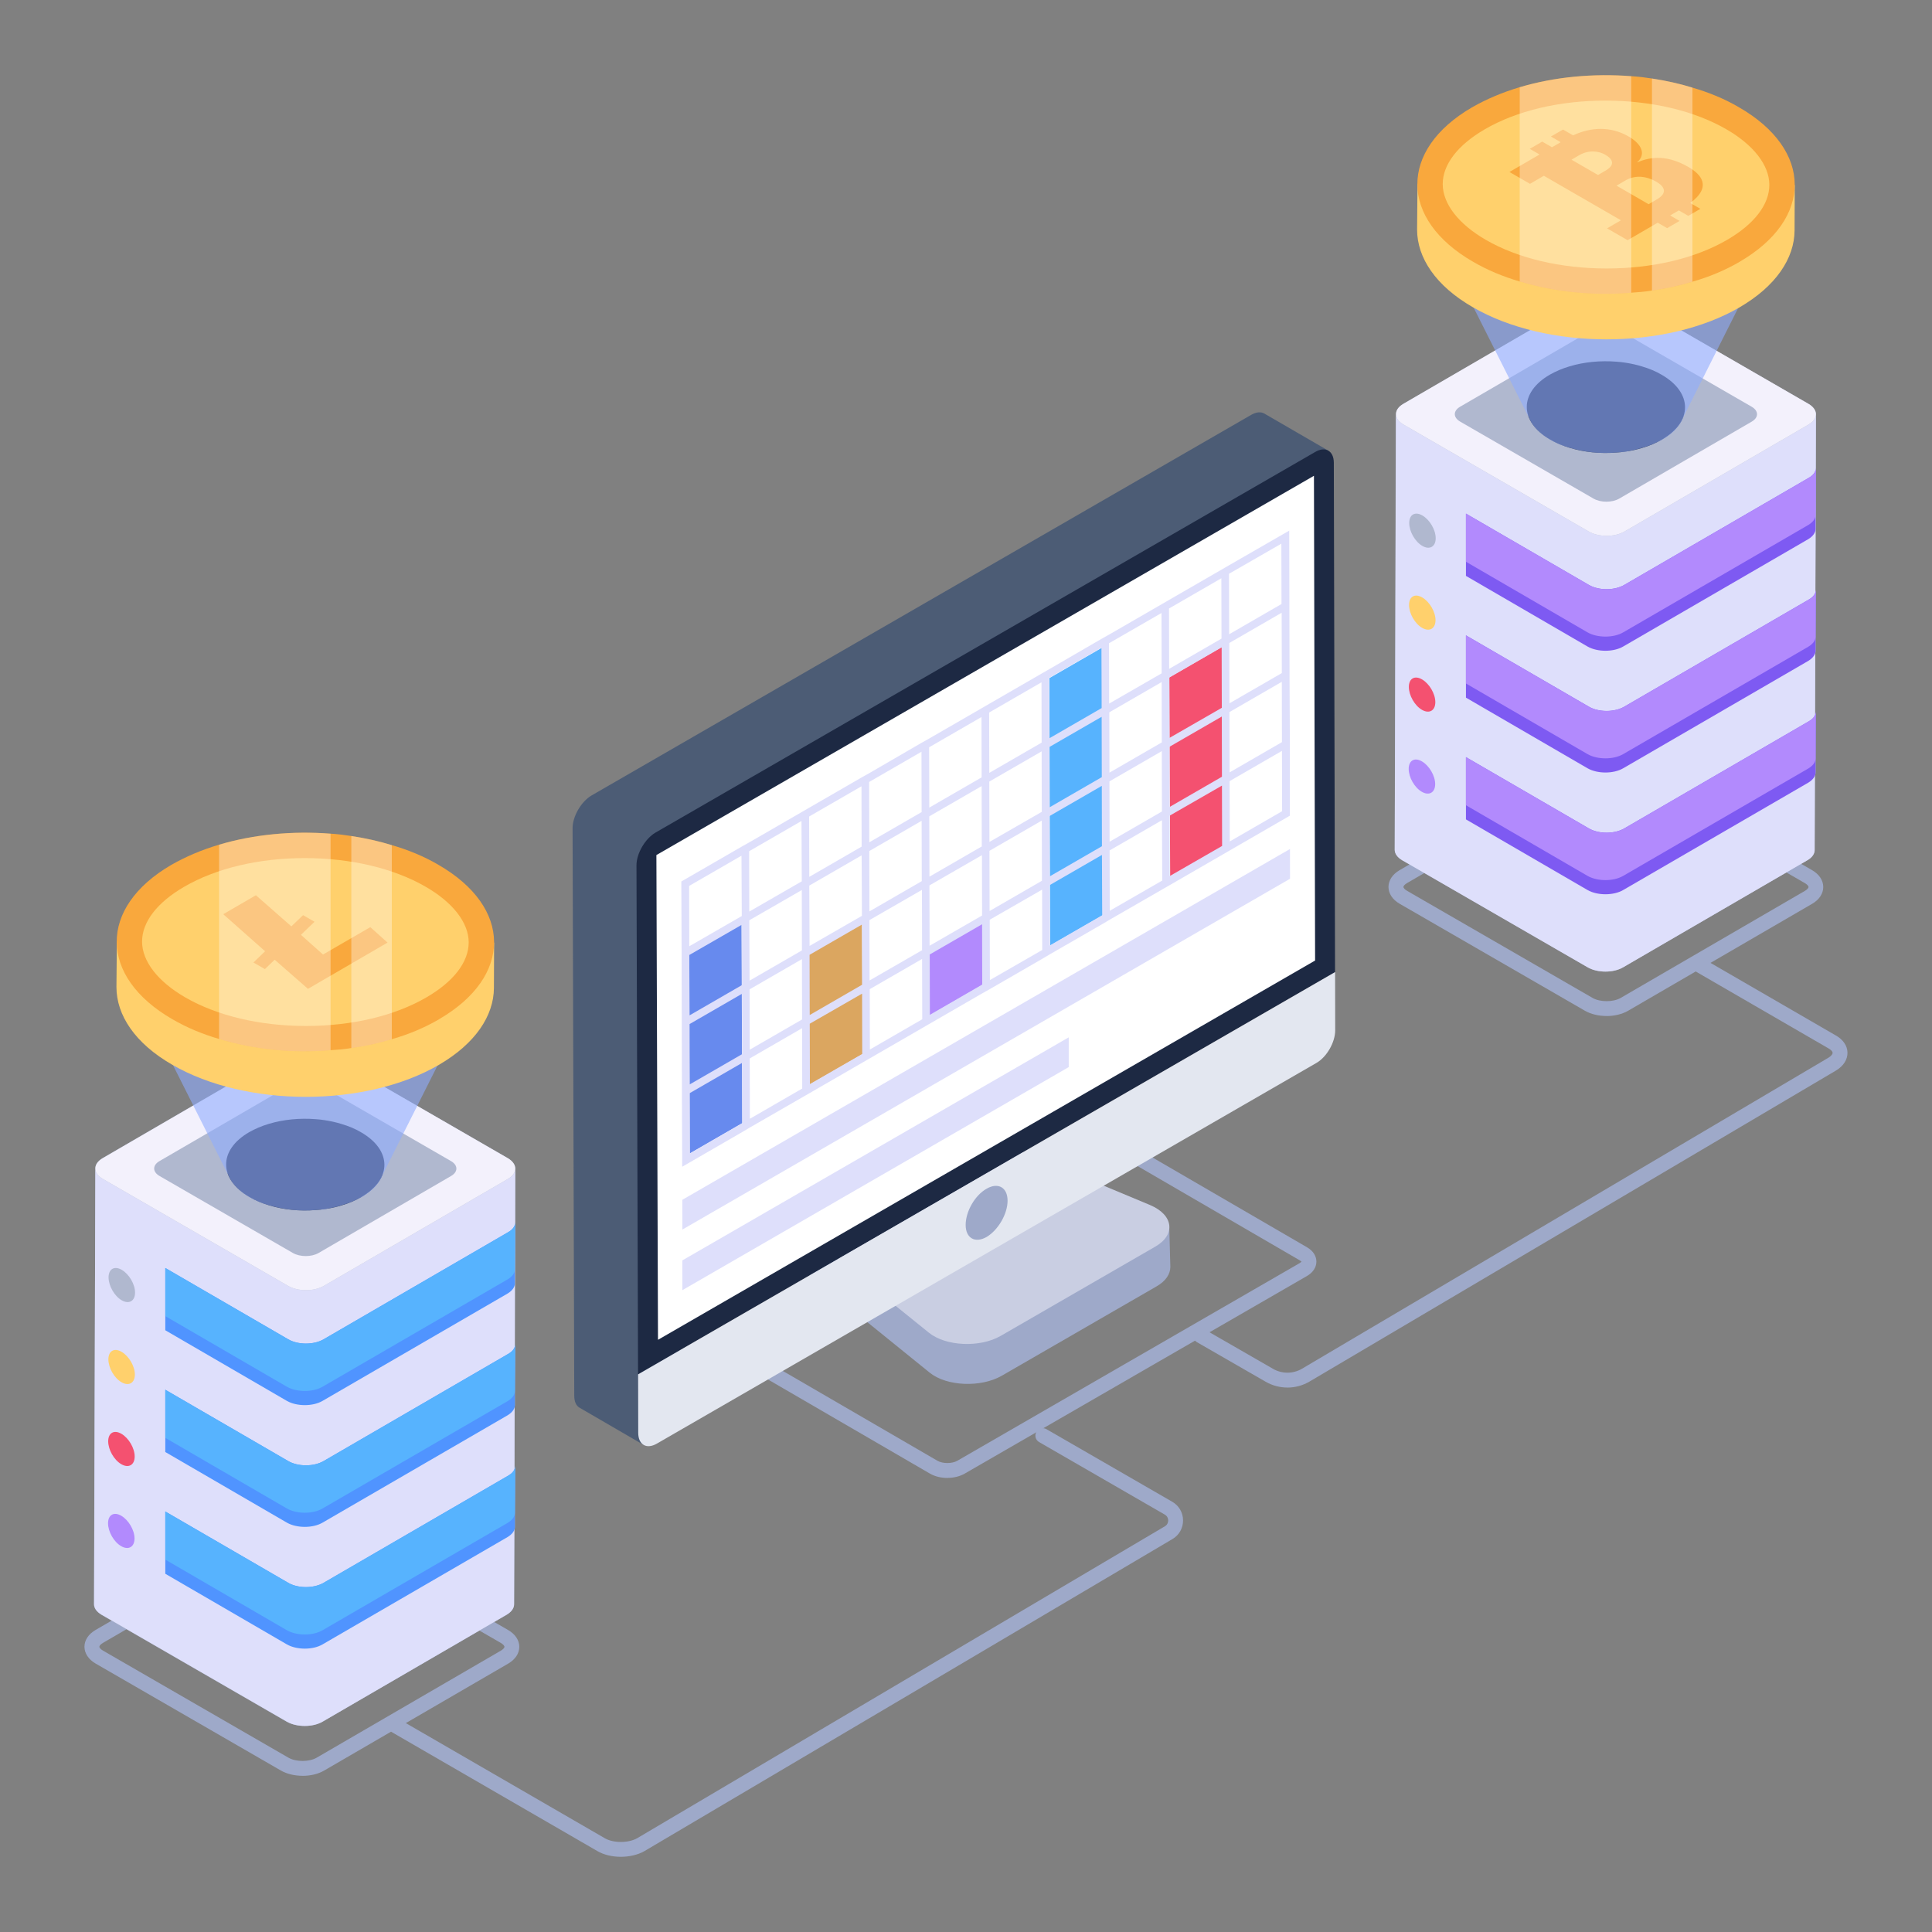 <!-- icon666.com - MILLIONS vector ICONS FREE --><svg id="Layer_1" enable-background="new 0 0 52 52" viewBox="0 0 52 52" xmlns="http://www.w3.org/2000/svg"><rect x="0" y="0" width="52" height="52" fill="#808080" stroke="none"/><g id="_x32_20_1_"><g><g><g><g><g><g><g><g><path d="m43.242 27.346c-.209 0-.418-.047-.582-.141l-4.988-2.88c-.191-.11-.3-.275-.301-.452 0-.176.108-.341.297-.451l4.955-2.88c.325-.189.836-.189 1.162-0l4.988 2.879c.191.11.3.275.3.453 0.0.177-.108.341-.297.451l-4.956 2.88c-.163.094-.372.142-.581.142zm-.037-6.546c-.139 0-.279.029-.379.088l-4.955 2.88c-.068.04-.098.081-.098.104 0 .024.031.066.101.106l4.988 2.88c.203.118.56.118.761 0l4.956-2.88c.068-.04.098-.081.098-.104 0-.024-.031-.066-.101-.106l-4.988-2.879c-.102-.059-.242-.088-.381-.088z" fill="#9ea9c9"></path></g></g><g><g><path d="m8.144 47.796c-.209 0-.418-.047-.582-.141l-4.988-2.88c-.19-.11-.3-.274-.301-.452-0-.177.108-.341.297-.451l4.956-2.88c.325-.188.835-.189 1.162-0l4.988 2.88c.191.11.301.275.301.452 0.0.177-.108.341-.297.451l-4.956 2.88c-.163.095-.372.142-.581.142zm-.037-6.546c-.14 0-.279.029-.379.088l-4.956 2.88c-.068.04-.098.081-.098.104 0 .024.031.066.101.106l4.988 2.88c.203.118.559.118.761 0l4.956-2.88c.068-.04.098-.081.098-.104s-.032-.066-.101-.106l-4.988-2.88c-.102-.059-.242-.088-.381-.088z" fill="#9ea9c9"></path></g></g><g><g><g><g><path d="m48.878 11.152-.01 2.7v.39l-.01 1.67c.01-.01.01-.03.01-.04v1.64c0 .02 0 .05-.01.07l-.01 1.65c.02-.02.02-.05.02-.08v1.64c0 .03-.01.06-.02.09l-.01 2c0 .1-.06.2-.19.27l-4.96 2.88c-.26.16-.69.16-.96 0l-4.99-2.88c-.13-.08-.2-.18-.2-.28l.03-11.73c0 .05.02.11.05.15-.09-.15-.04-.31.15-.42l4.96-2.88c.26-.16.69-.16.96 0l4.99 2.88c.13.08.2.18.2.28z" fill="#b0b8cf"></path></g></g></g><g><g><g enable-background="new"><g><path d="m48.678 11.426-4.955 2.88c-.265.154-.695.154-.961 0l-4.988-2.88c-.134-.077-.201-.179-.201-.28l-.033 11.728c-0.0.101.067.203.201.28l4.988 2.88c.266.154.697.154.961 0l4.955-2.88c.131-.076.197-.176.198-.276l.033-11.728c-0.0.1-.066.2-.198.277z" fill="#dedffb"></path></g><g><path d="m48.873 12.597-.007 1.259v.381c0 .094-.065.194-.194.273l-4.985 2.892c-.259.151-.691.151-.957 0l-3.274-1.902v-1.676l3.303 1.916c.266.158.698.158.964 0l4.956-2.877c.129-.072.194-.165.194-.266z" fill="#7e5af2"></path></g><g><path d="m48.873 12.597-.007 1.259c0 .101-.065.194-.194.273l-4.985 2.892c-.259.151-.691.151-.957 0l-3.274-1.902v-1.295l3.303 1.916c.266.158.698.158.964 0l4.956-2.877c.129-.072.194-.165.194-.266z" fill="#b28afd"></path></g><g><path d="m48.873 15.874-.007 1.259v.381c0 .094-.065.194-.194.273l-4.985 2.892c-.259.151-.691.151-.957 0l-3.274-1.902v-1.676l3.303 1.916c.266.158.698.158.964 0l4.956-2.877c.129-.072.194-.165.194-.266z" fill="#7e5af2"></path></g><g><path d="m48.873 15.874-.007 1.259c0 .101-.065.194-.194.273l-4.985 2.892c-.259.151-.691.151-.957 0l-3.274-1.902v-1.295l3.303 1.916c.266.158.698.158.964 0l4.956-2.877c.129-.072.194-.165.194-.266z" fill="#b28afd"></path></g><g><path d="m48.873 19.151-.007 1.259v.381c0 .094-.065.194-.194.273l-4.985 2.892c-.259.151-.691.151-.957 0l-3.274-1.902v-1.676l3.303 1.916c.266.158.698.158.964 0l4.956-2.877c.129-.072.194-.165.194-.266z" fill="#7e5af2"></path></g><g><path d="m48.873 19.151-.007 1.259c0 .101-.065.194-.194.273l-4.985 2.892c-.259.151-.691.151-.957 0l-3.274-1.902v-1.295l3.303 1.916c.266.158.698.158.964 0l4.956-2.877c.129-.072.194-.165.194-.266z" fill="#b28afd"></path></g><g><g><path d="m48.675 10.869c.266.154.268.403.003.557l-4.955 2.88c-.265.154-.695.154-.961 0l-4.988-2.88c-.266-.154-.268-.403-.003-.557l4.955-2.88c.265-.154.695-.154.961-0z" fill="#f3f1fc"></path></g></g></g></g><g><g><g><path d="m38.284 13.874c.197.114.359.387.358.614s-.163.319-.36.205c-.197-.114-.353-.39-.353-.617.001-.227.158-.316.355-.202z" fill="#b0b8cf"></path></g></g><g><g><path d="m38.279 16.08c.197.114.359.387.358.614-.001.227-.163.319-.36.205-.197-.114-.353-.39-.353-.617.001-.227.158-.316.355-.202z" fill="#ffd06c"></path></g></g><g><g><path d="m38.274 18.286c.197.114.359.387.358.614-.001.227-.163.319-.36.205-.197-.114-.353-.39-.353-.617.001-.227.158-.316.355-.202z" fill="#f45170"></path></g></g><g><g><path d="m38.27 20.492c.197.114.359.387.358.614s-.163.319-.36.205c-.197-.114-.353-.39-.353-.617.001-.227.158-.316.355-.202z" fill="#b28afd"></path></g></g></g><g><g><path d="m47.146 10.947c.192.111.193.29.002.401l-3.566 2.072c-.19.111-.5.111-.692 0l-3.589-2.072c-.192-.111-.193-.29-.002-.401l3.566-2.072c.19-.111.5-.111.692-0z" fill="#b0b8cf"></path></g></g></g><g><g><g><path d="m13.868 31.452v1.48l-.01 1.23v2.09c.01-.02.01-.04.01-.07l-.01 1.25v.39c0 .01 0 .03-.01.04v1.68c.01-.03.02-.06.02-.09l-.01 1.26v.38c0 .02 0 .05-.01.07v.01l-.01 2.01c0 .1-.07.2-.2.28l-4.96 2.88c-.26.15-.69.15-.96 0l-4.99-2.88c-.13-.08-.2-.18-.2-.28l.04-11.73c-.01-.1.06-.2.19-.28l4.96-2.88c.26-.15.7-.15.96 0l4.99 2.88c.13.08.2.18.2.28z" fill="#b0b8cf"></path></g></g></g><g><g><g enable-background="new"><g><path d="m13.671 31.73-4.955 2.88c-.265.154-.695.154-.961 0l-4.988-2.88c-.134-.077-.201-.179-.201-.28l-.033 11.728c-0.0.101.067.203.201.28l4.988 2.88c.266.154.697.154.961 0l4.955-2.88c.131-.076.197-.176.198-.276l.033-11.728c-0.0.1-.066.2-.198.277z" fill="#dedffb"></path></g><g><path d="m13.866 32.901-.007 1.259v.381c0 .094-.065.194-.194.273l-4.985 2.892c-.259.151-.691.151-.957 0l-3.274-1.902v-1.676l3.303 1.916c.266.158.698.158.964 0l4.956-2.877c.129-.072.194-.165.194-.266z" fill="#5094ff"></path></g><g><path d="m13.866 32.901-.007 1.259c0 .101-.065.194-.194.273l-4.985 2.892c-.259.151-.691.151-.957 0l-3.274-1.902v-1.295l3.303 1.916c.266.158.698.158.964 0l4.956-2.877c.129-.072.194-.165.194-.266z" fill="#57b3fe"></path></g><g><path d="m13.866 36.178-.007 1.259v.381c0 .094-.065.194-.194.273l-4.985 2.892c-.259.151-.691.151-.957 0l-3.274-1.902v-1.676l3.303 1.916c.266.158.698.158.964 0l4.956-2.877c.129-.072.194-.165.194-.266z" fill="#5094ff"></path></g><g><path d="m13.866 36.178-.007 1.259c0 .101-.065.194-.194.273l-4.985 2.892c-.259.151-.691.151-.957 0l-3.274-1.902v-1.295l3.303 1.916c.266.158.698.158.964 0l4.956-2.877c.129-.072.194-.165.194-.266z" fill="#57b3fe"></path></g><g><path d="m13.866 39.455-.007 1.259v.381c0 .094-.065.194-.194.273l-4.985 2.892c-.259.151-.691.151-.957 0l-3.274-1.902v-1.676l3.303 1.916c.266.158.698.158.964 0l4.956-2.877c.129-.072.194-.165.194-.266z" fill="#5094ff"></path></g><g><path d="m13.866 39.455-.007 1.259c0 .101-.065.194-.194.273l-4.985 2.892c-.259.151-.691.151-.957 0l-3.274-1.902v-1.295l3.303 1.916c.266.158.698.158.964 0l4.956-2.877c.129-.072.194-.165.194-.266z" fill="#57b3fe"></path></g><g><g><path d="m13.668 31.173c.266.154.268.403.003.557l-4.955 2.88c-.265.154-.695.154-.961 0l-4.988-2.88c-.266-.154-.268-.403-.003-.557l4.955-2.88c.265-.154.695-.154.961-0z" fill="#f3f1fc"></path></g></g></g></g><g><g><g><path d="m3.277 34.178c.197.114.359.387.358.614-.001.227-.163.319-.36.205-.197-.114-.353-.39-.353-.617.001-.227.158-.316.355-.202z" fill="#b0b8cf"></path></g></g><g><g><path d="m3.272 36.384c.197.114.359.387.358.614-.001.227-.163.319-.36.205-.197-.114-.353-.39-.353-.617.001-.227.158-.316.355-.202z" fill="#ffd06c"></path></g></g><g><g><path d="m3.267 38.59c.197.114.359.387.358.614-.001.227-.163.319-.36.205-.197-.114-.353-.39-.353-.617.001-.227.158-.316.355-.202z" fill="#f45170"></path></g></g><g><g><path d="m3.263 40.796c.197.114.359.387.358.614-.001.227-.163.319-.36.205-.197-.114-.353-.39-.353-.617.001-.227.158-.316.355-.202z" fill="#b28afd"></path></g></g></g><g><g><path d="m12.139 31.251c.192.111.193.29.002.401l-3.566 2.072c-.19.111-.5.111-.692 0l-3.589-2.072c-.192-.111-.193-.29-.002-.401l3.566-2.072c.19-.111.5-.111.692-0z" fill="#b0b8cf"></path></g></g></g></g></g></g><g><g><path d="m9.725 32.219c-.16.093-.34.17-.534.225-.146.045-.299.079-.457.1-.077.012-.156.019-.234.024-.426.036-.866-.007-1.258-.127-.189-.055-.366-.129-.526-.223-.835-.481-.84-1.263-.012-1.744.163-.093.345-.17.538-.227.39-.117.833-.158 1.258-.124.079.005.158.014.234.026.158.024.311.057.457.103.189.055.368.129.526.223.835.481.84 1.261.007 1.744z" fill="#1d2943"></path></g><g opacity=".6"><path d="m3.352 26.077 2.764 5.493c0 .01.01.02.02.03.08.229.269.439.569.618.16.09.339.17.529.219.399.12.838.17 1.267.13.08-.01.16-.01.239-.02.16-.03.309-.06.459-.11.19-.05.369-.13.539-.219.299-.17.489-.389.569-.618.01-.01.01-.01.01-.02l2.767-5.503z" fill="#8fabfe"></path></g><g><g><g><g enable-background="new"><g><g><path d="m13.299 25.369-.005 1.223c-.005.75-.499 1.496-1.48 2.068-1.973 1.149-5.19 1.149-7.174 0-1.008-.577-1.506-1.338-1.506-2.094l.011-1.228z" fill="#ffd06c"></path></g></g><g><g><path d="m11.817 27.434c-.382.222-.81.405-1.272.536-.348.108-.713.188-1.089.239-.182.029-.371.046-.559.057-1.015.086-2.064-.017-3-.302-.451-.131-.873-.308-1.255-.53-1.99-1.146-2.002-3.011-.029-4.157.388-.222.821-.405 1.283-.542.93-.279 1.984-.376 3-.297.188.011.376.034.559.063.376.057.741.137 1.089.245.451.131.878.308 1.255.53 1.99 1.146 2.002 3.005.017 4.157z" fill="#f9a83d"></path></g><g><path d="m8.237 27.614c-1.237 0-2.392-.273-3.251-.769-.737-.426-1.161-.972-1.162-1.5-.001-.528.402-1.053 1.134-1.478.855-.497 2.008-.771 3.245-.771 1.238 0 2.394.274 3.256.772.734.424 1.155.968 1.156 1.494.001.53-.404 1.057-1.14 1.484-.852.495-2.003.768-3.239.768z" fill="#ffd06c"></path></g></g></g></g></g></g></g><g><g><path d="m44.732 11.831c-.16.093-.34.17-.534.225-.146.045-.299.079-.457.1-.077.012-.156.019-.234.024-.426.036-.866-.007-1.258-.127-.189-.055-.366-.129-.526-.223-.835-.481-.84-1.263-.012-1.744.163-.093.345-.17.538-.227.39-.117.833-.158 1.258-.124.079.005.158.014.234.026.158.024.311.057.457.103.189.055.368.129.526.223.835.481.84 1.261.007 1.744z" fill="#1d2943"></path></g><g opacity=".6"><path d="m38.359 5.689 2.764 5.493c0 .01.01.02.02.03.08.229.269.439.569.618.16.09.339.17.529.219.399.12.838.17 1.267.13.08-.01.16-.01.239-.02.16-.03.309-.06.459-.11.19-.05.369-.13.539-.219.299-.17.489-.389.569-.618.01-.01.01-.01.01-.02l2.767-5.503h-9.73z" fill="#8fabfe"></path></g><g><g><g><g enable-background="new"><g><g><path d="m48.306 4.981-.005 1.223c-.005.75-.499 1.496-1.48 2.068-1.973 1.149-5.19 1.149-7.174 0-1.008-.577-1.506-1.338-1.506-2.094l.011-1.228z" fill="#ffd06c"></path></g></g><g><g><path d="m46.824 7.046c-.382.222-.81.405-1.272.536-.348.108-.713.188-1.089.239-.182.029-.371.046-.559.057-1.015.086-2.064-.017-3-.302-.451-.131-.873-.308-1.255-.53-1.99-1.146-2.002-3.011-.029-4.157.388-.222.821-.405 1.283-.542.93-.279 1.984-.376 3-.297.188.011.376.034.559.063.376.057.741.137 1.089.245.451.131.878.308 1.255.53 1.99 1.146 2.002 3.005.017 4.157z" fill="#f9a83d"></path></g><g><path d="m43.244 7.226c-1.237 0-2.392-.273-3.251-.769-.737-.426-1.161-.972-1.162-1.5-.001-.528.402-1.053 1.134-1.478.855-.497 2.008-.771 3.245-.771 1.238 0 2.394.274 3.256.772.734.424 1.155.968 1.156 1.494.001.53-.404 1.057-1.14 1.484-.852.495-2.003.768-3.239.768z" fill="#ffd06c"></path></g><g><g><path d="m45.44 5.81-.254-.147-.234.136.254.147-.335.195-.254-.147-.065.038-.372.216-.373.217-.553-.319.373-.217-2.074-1.198-.373.217-.553-.319.373-.217.372-.216.065-.038-.263-.152.335-.195.263.152.234-.136-.263-.152.326-.189.271.157c.485-.228 1.019-.244 1.489.027.375.216.478.493.228.704.271-.113.728-.26 1.385.119.338.195.648.526.052.971l.272.157zm-1.068-.314.223-.13c.299-.174.204-.347-.011-.472-.319-.184-.61-.168-.833-.038l-.242.141zm-1.361-.786.204-.119c.252-.147.213-.298-.012-.428-.159-.092-.431-.141-.701.016l-.204.119z" fill="#f9a83d"></path></g></g></g></g></g></g><g opacity=".35"><g><path d="m43.904 2.051v5.828c-1.015.086-2.064-.017-3-.302v-5.229c.93-.279 1.984-.376 3-.297z" fill="#fff"></path></g><g><path d="m45.552 2.358v5.224c-.348.108-.713.188-1.089.239v-5.708c.376.057.741.137 1.089.245z" fill="#fff"></path></g></g></g></g></g><g><g><g><g><path d="m25.498 39.779c-.167 0-.334-.039-.467-.116l-4.641-2.697c-.062-.036-.1-.102-.1-.173 0-.071.039-.137.1-.173l9.949-5.745c.062-.035.138-.036.201 0l4.641 2.697c.16.093.25.233.25.385 0 .153-.093.294-.254.387l-9.211 5.318c-.134.077-.301.116-.468.116zm-4.609-2.985 4.343 2.523c.139.081.393.081.534-0l9.211-5.318c.035-.02.048-.036.053-.043-.004-.001-.018-.017-.05-.036l-4.541-2.639z" fill="#9ea9c9"></path></g></g></g><g><g><g><g><g><g><g><g><g><g><g><path d="m31.469 32.954.031 1.144c0 .192-.121.384-.378.529l-4.166 2.405c-.555.316-1.474.284-1.932-.086l-3.986-3.226v-1.076l4.214 2.386c.458.369 1.13.728 1.686.406l4.159-1.961c.251-.145.372-.328.372-.521z" fill="#9ea9c9"></path></g></g></g><g><g><g><path d="m21.011 32.646 3.988 3.222c.458.371 1.378.409 1.934.088l4.162-2.403c.557-.321.493-.854-.145-1.121l-5.554-2.318z" fill="#c9cee2"></path></g></g></g><g><g><path d="m35.751 12.129c-.089-.052-.251 1.515-.386 1.597l-13.478 9.88c-.276.164-2.256.309-2.256.629l-1.509 13.604c0 .164-.894.999-.797 1.052l-1.72-.999c-.097-.052-.149-.164-.149-.328l-.045-15.273c0-.32.231-.715.507-.879l17.754-10.244c.142-.082.268-.089.358-.037z" fill="#4c5c75"></path></g></g><g><g><g><path d="m35.9 12.456c0-.326-.233-.452-.505-.289l-17.755 10.244c-.276.163-.509.559-.509.878l.042 13.703 18.76-10.828z" fill="#1d2943"></path></g></g><g><g><path d="m35.396 25.853-17.686 10.208-.043-13.047 17.698-10.208z" fill="#fff"></path></g></g><g><g><path d="m35.937 27.731c0 .319-.223.715-.505.878l-17.749 10.244c-.283.166-.505.03-.505-.289l-.003-1.573 18.759-10.826z" fill="#e3e7f0"></path></g></g></g><g><g><g><path d="m27.119 32.317c0 .358-.254.791-.564.976-.316.179-.564.027-.564-.323 0-.364.248-.798.564-.976.309-.179.564-.034.564.323z" fill="#9ea9c9"></path></g></g></g></g></g></g></g></g></g></g></g></g></g><g><path d="m16.708 49.976c-.229 0-.456-.052-.631-.155l-5.529-3.199c-.096-.056-.128-.178-.073-.273.056-.096.179-.127.273-.073l5.53 3.2c.229.134.635.134.871-0l14.204-8.396c.081-.048.089-.126.089-.158-0-.031-.01-.109-.091-.156l-3.384-1.953c-.096-.055-.128-.178-.073-.273.056-.096.178-.128.273-.073l3.384 1.953c.181.104.29.292.291.5.001.209-.105.398-.286.504l-14.208 8.397c-.182.104-.412.155-.641.155z" fill="#9ea9c9"></path></g><g><path d="m34.651 37.346c-.202 0-.404-.052-.585-.156l-1.85-1.065c-.096-.055-.129-.177-.074-.273.055-.097.179-.129.273-.074l1.85 1.065c.242.139.539.137.779-.004l14.171-8.372c.082-.05.111-.101.11-.129-0-.037-.046-.085-.115-.123l-3.543-2.052c-.096-.055-.128-.177-.073-.273.055-.096.179-.128.273-.073l3.54 2.05c.197.109.315.278.318.463.004.186-.107.361-.305.481l-14.173 8.373c-.183.108-.39.163-.596.163z" fill="#9ea9c9"></path></g></g><g><g><path d="m9.967 24.954.464.416-2.142 1.245-.896-.784-.263.253-.309-.178.314-.303-1.127-.997.879-.511.955.838.315-.302.309.178-.366.352.594.53z" fill="#f9a83d"></path></g></g><g opacity=".35"><g><path d="m8.897 22.439v5.828c-1.015.086-2.064-.017-3-.302v-5.229c.93-.279 1.984-.376 3-.297z" fill="#fff"></path></g><g><path d="m10.545 22.747v5.224c-.348.108-.713.188-1.089.239v-5.708c.376.057.741.137 1.089.245z" fill="#fff"></path></g></g></g><g><g><g><path d="m18.543 25.694.021 5.352 1.415-.817-.021-5.352z" fill="#678aee"></path></g></g><g><g><path d="m21.768 25.667.022 3.528 1.434-.828-.022-3.528z" fill="#dba660"></path></g></g><g><g><path d="m24.993 25.565.022 1.77 1.444-.834-.022-1.77z" fill="#b28afd"></path></g></g><g><g><path d="m28.243 18.251.021 7.199 1.415-.817-.021-7.199z" fill="#57b3fe"></path></g></g><g><g><path d="m31.473 18.23.022 5.363 1.426-.823-.022-5.363z" fill="#f45170"></path></g></g><g><g><g><path d="m34.716 20.097v-.236l-.008-1.624v-.236l-.004-1.624v-.236l-.004-1.859-1.616.93-.207.12-1.409.814-.207.12-1.409.814-.207.116-1.409.818-.202.116-1.409.814-.207.12-1.409.814-.207.116-1.409.818-.207.116-1.409.814-.207.12-1.409.814-.207.116-1.616.934.008 1.859v.235l.004 1.628v.236l.004 1.62v.24l.008 1.859 1.616-.934.202-.12 1.413-.814.202-.116 1.409-.814.207-.12 1.409-.814.207-.12 1.409-.814.207-.116 1.409-.814.202-.12 1.413-.814.202-.12 1.413-.814.202-.116 1.409-.814.207-.12 1.616-.934zm-14.759 2.934.008 1.624-1.413.814-.004-1.624zm.008 1.859.004 1.624-1.409.814-.008-1.624zm.004 1.859.004 1.624-1.409.814-.004-1.624zm-1.401 4.297-.004-1.624 1.409-.814.004 1.624zm3.004-8.949.008 1.624-1.413.814-.004-1.624zm.008 1.859.004 1.624-1.409.814-.008-1.624zm.004 1.859.004 1.624-1.409.814-.004-1.624zm-1.401 4.297-.004-1.624 1.409-.814.004 1.624zm3.004-8.949.004 1.624-1.409.814-.004-1.624zm.004 1.859.008 1.628-1.409.81-.008-1.624zm.008 1.863.004 1.62-1.409.814-.004-1.62zm-1.401 4.293-.004-1.624 1.409-.81.004 1.624zm3.004-8.945.004 1.624-1.409.814-.004-1.624zm.004 1.859.004 1.624-1.409.814-.004-1.624zm-1.405 2.673 1.413-.814.004 1.624-1.413.814zm.012 3.483-.004-1.624 1.409-.814.004 1.624zm3.004-8.949.004 1.624-1.409.814-.004-1.624zm.004 1.859.004 1.624-1.409.814-.004-1.624zm-1.405 2.673 1.413-.814.004 1.624-1.413.814zm.012 3.483-.004-1.624 1.409-.814.004 1.624zm3.004-8.95.004 1.624-1.409.814-.004-1.624zm.004 1.859.004 1.628-1.409.81-.004-1.624zm-1.405 2.677 1.409-.814.004 1.62-1.409.814zm.012 3.479-.004-1.624 1.409-.81.004 1.624zm3.004-8.945.004 1.624-1.409.814-.008-1.624zm.004 1.859.004 1.624-1.409.814-.004-1.624zm.004 1.859.004 1.624-1.409.814-.004-1.624zm-1.401 4.297-.004-1.624 1.409-.814.008 1.624zm1.595-8.136 1.413-.814.004 1.624-1.413.814zm1.417 1.045.004 1.624-1.409.814-.004-1.624zm.004 1.859.004 1.624-1.409.814-.004-1.624zm-1.401 4.297-.004-1.624 1.409-.814.008 1.624zm1.595-8.136 1.409-.814.004 1.624-1.409.814zm1.417 1.045.004 1.628-1.409.81-.004-1.624zm.004 1.863.004 1.62-1.409.814-.004-1.62zm-1.401 4.293-.004-1.624 1.409-.81.004 1.624zm1.595-8.136 1.409-.81.004 1.624-1.409.814zm1.417 1.049.004 1.624-1.409.814-.004-1.624zm.004 1.859.004 1.624-1.409.814-.004-1.624zm-1.401 4.297-.004-1.624 1.409-.814.004 1.624z" fill="#dedffb"></path></g></g></g></g><g><g><path d="m18.365 32.293.001.801 16.355-9.442-.001-.801z" fill="#dedffb"></path></g></g><g><g><path d="m28.765 27.92-10.4 6.004.001.801 10.399-6.004z" fill="#dedffb"></path></g></g></g></svg>
